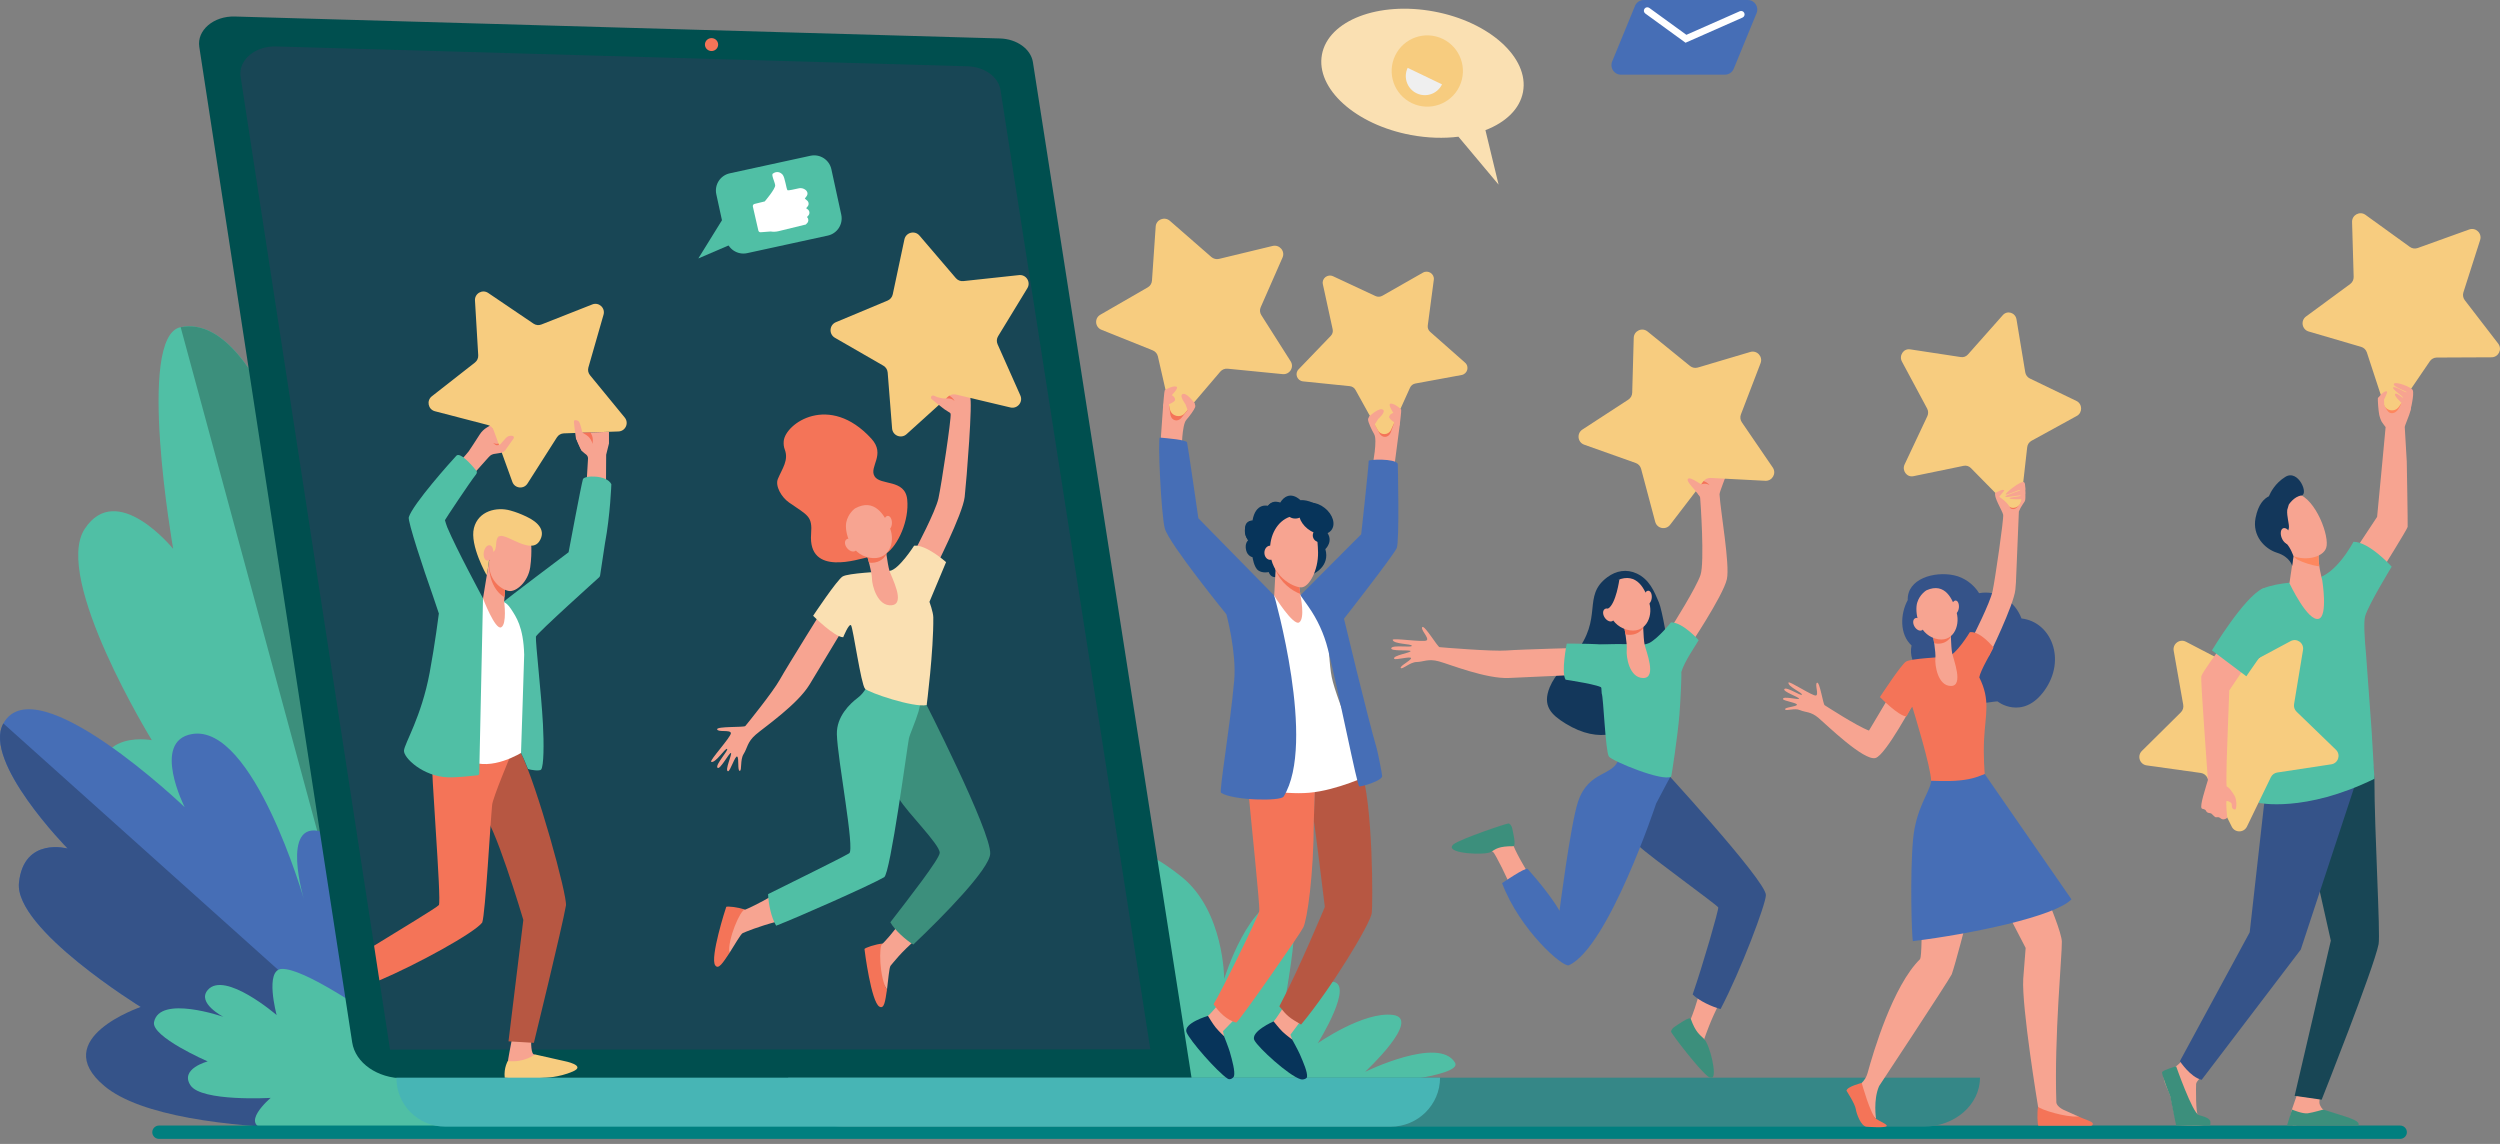 <svg width="330" height="151" viewBox="0 0 330 151" fill="none" xmlns="http://www.w3.org/2000/svg">
<rect x="0" y="0" width="330" height="151" fill="#808080" stroke="none"/>
<g clip-path="url(#clip0_795_1193)">
<path d="M52.473 148.688C52.473 148.688 18.366 119.262 14.196 107.517C10.026 95.769 20.044 97.705 20.044 97.705C20.044 97.705 6.916 76.335 11.176 69.821C15.439 63.308 22.858 72.446 22.858 72.446C22.858 72.446 17.925 44.354 23.845 43.186C34.871 41.011 41.871 71.352 41.871 71.352C41.871 71.352 41.861 58.94 48.542 61.037C58.618 64.2 51.508 90.467 51.508 90.467C51.508 90.467 55.227 80.647 60.554 85.494C70.113 94.193 52.473 148.688 52.473 148.688Z" fill="#50BFA5"/>
<path d="M60.555 85.495C55.229 80.649 51.509 90.469 51.509 90.469C51.509 90.469 58.62 64.2 48.544 61.039C41.862 58.941 41.872 71.354 41.872 71.354C41.872 71.354 34.872 41.013 23.846 43.187L52.451 148.699C54.811 142.498 69.483 93.619 60.555 85.495Z" fill="#3C8F7C"/>
<path d="M59.758 148.679C59.758 148.679 21.508 149.298 14.727 142.247C9.779 137.102 18.587 132.919 18.587 132.919C18.587 132.919 1.861 122.625 2.505 116.515C3.148 110.403 8.937 112.011 8.937 112.011C8.937 112.011 -2.345 100.53 0.442 95.492C4.726 87.748 24.376 106.545 24.376 106.545C24.376 106.545 19.952 97.825 25.341 96.894C33.468 95.492 40.136 118.767 40.136 118.767C40.136 118.767 36.961 108.272 42.389 109.761C52.124 112.432 59.758 148.679 59.758 148.679Z" fill="#466EB6"/>
<path d="M0.442 95.492C-2.345 100.531 8.937 112.011 8.937 112.011C8.937 112.011 3.147 110.403 2.505 116.515C1.861 122.627 18.587 132.919 18.587 132.919C18.587 132.919 6.275 137.082 13.782 143.356C23.361 151.362 59.758 148.679 59.758 148.679L0.442 95.492Z" fill="#355389"/>
<path d="M68.903 148.772C68.903 148.772 39.496 149.438 35.394 149.055C31.293 148.671 35.73 144.919 35.73 144.919C35.73 144.919 26.587 145.456 25.143 143.262C23.699 141.067 27.417 140.107 27.417 140.107C27.417 140.107 19.94 136.861 20.333 134.914C21.062 131.287 29.485 134.222 29.485 134.222C29.485 134.222 25.942 132.401 27.424 130.679C29.658 128.084 36.518 133.988 36.518 133.988C36.518 133.988 34.882 127.949 37.221 127.896C42.904 127.77 68.903 148.772 68.903 148.772Z" fill="#50BFA5"/>
<path d="M138.896 135.985L149.621 112.964C149.621 112.964 150.244 111.185 155.918 115.695C161.593 120.204 161.593 129.222 161.593 129.222C161.593 129.222 164.879 118.389 169.964 118.389C172.619 118.389 168.836 136.062 168.836 136.062C168.836 136.062 172.453 129.579 175.738 129.579C179.024 129.579 173.946 137.707 173.946 137.707C173.946 137.707 179.986 133.472 183.868 133.972C187.751 134.473 180.185 141.488 180.185 141.488C180.185 141.488 189.943 136.693 192.066 140.277C193.187 142.168 180.119 143.219 180.119 143.219L135.186 143.33L138.896 135.985Z" fill="#50BFA5"/>
<path d="M157.288 142.303L53.299 142.343C49.829 142.344 46.903 140.305 46.488 137.592L26.305 6.186C25.97 4.003 28.191 2.101 30.983 2.18L132 5.077C134.232 5.142 136.074 6.472 136.346 8.218L157.288 142.303Z" fill="#004F4F"/>
<path d="M36.442 6.132L127.721 8.751C129.953 8.815 131.795 10.145 132.067 11.891L151.844 138.513L51.486 138.552L31.762 10.137C31.427 7.954 33.65 6.051 36.442 6.132Z" fill="#184655"/>
<path d="M94.795 5.884C94.795 6.356 94.404 6.737 93.922 6.737C93.441 6.737 93.05 6.356 93.05 5.884C93.05 5.414 93.441 5.031 93.922 5.031C94.404 5.031 94.795 5.414 94.795 5.884Z" fill="#F47458"/>
<path d="M119.107 121.361C117.987 123.026 116.71 124.366 116.548 124.519C116.47 124.592 115.95 124.76 115.868 124.835C115.14 127.14 116.076 129.097 117.082 130.638C117.249 129.389 117.368 127.683 117.561 127.472C117.866 127.135 118.912 125.694 121.02 123.919C119.906 123.29 119.772 122.442 119.107 121.361Z" fill="#F7A491"/>
<path d="M116.482 124.557C115.658 124.607 114.102 125.12 114.112 125.285C114.124 125.482 115.005 132.277 116.079 132.874C116.724 133.234 116.843 132.176 117.081 130.635C116.076 129.095 115.975 124.77 116.482 124.557Z" fill="#F47458"/>
<path d="M102.032 118.183C100.309 119.213 98.601 119.993 98.388 120.062C98.286 120.095 97.745 120.026 97.639 120.058C95.999 121.833 96.012 124.003 96.266 125.826C96.949 124.767 97.784 123.274 98.046 123.165C98.466 122.991 99.984 122.331 102.647 121.622C101.908 120.581 102.174 119.445 102.032 118.183Z" fill="#F7A491"/>
<path d="M120.885 72.444C120.885 72.444 123.49 67.543 123.875 65.788C124.259 64.032 125.596 55.192 125.483 54.623C125.371 54.053 123.259 52.684 123.52 52.2C123.781 51.717 125.792 51.715 126.252 51.756C126.713 51.798 127.639 52.067 128.035 52.393C128.431 52.72 127.589 63.314 127.338 65.594C127.087 67.875 123.267 75.347 123.267 75.347L120.885 72.444Z" fill="#F7A491"/>
<path d="M109.178 79.528C109.178 79.528 103.87 88.03 102.942 89.7C102.015 91.37 98.559 95.626 98.386 95.832C98.213 96.038 94.558 95.852 94.662 96.276C94.766 96.698 96.444 96.281 96.477 96.777C96.508 97.274 93.588 100.434 93.881 100.561C94.429 100.799 95.743 98.695 95.977 98.855C96.211 99.015 94.404 100.924 94.7 101.332C94.994 101.739 96.243 99.365 96.477 99.393C96.711 99.421 95.597 101.782 96.109 101.805C96.386 101.819 97.048 99.682 97.312 99.87C97.576 100.058 97.322 101.769 97.644 101.753C97.966 101.736 97.665 100.291 98.159 99.528C98.652 98.766 98.619 97.962 99.753 96.977C100.888 95.992 105.284 92.989 106.878 90.335C108.472 87.682 112.008 81.829 112.008 81.829L109.178 79.528Z" fill="#F7A491"/>
<path d="M121.863 92.174L112.644 95.144C112.644 95.144 117.714 103.767 118.718 105.487C119.721 107.206 124.038 111.45 124.044 112.561C124.049 113.346 119.98 118.559 117.526 121.739C118.081 122.769 119.596 124.095 120.554 124.683C124.64 120.81 130.597 114.704 130.708 112.703C130.868 109.779 121.863 92.174 121.863 92.174Z" fill="#3C8F7C"/>
<path d="M98.314 120.072C97.546 119.767 95.921 119.569 95.86 119.721C95.786 119.902 93.692 126.427 94.408 127.425C94.838 128.026 95.398 127.12 96.267 125.826C96.013 124.005 97.763 120.048 98.314 120.072Z" fill="#F47458"/>
<path d="M119.972 97.495C120.089 96.928 120.849 95.259 121.241 93.931C121.566 92.83 121.625 91.669 121.415 90.54L114.633 90.225L114.374 90.728C114.094 91.273 113.699 91.751 113.211 92.121C112.194 92.888 110.412 94.573 110.467 96.918C110.543 100.19 112.871 112.185 112.095 112.634C110.698 113.444 104.868 116.28 101.388 118.025C101.436 119.294 101.79 121.099 102.452 122.191C105.208 121.137 114.907 116.843 116.711 115.79C117.528 115.315 119.772 98.461 119.972 97.495Z" fill="#50BFA5"/>
<path d="M103.588 59.331C104.125 60.752 103.274 61.811 102.683 63.21C102.286 64.149 103.162 65.641 104.152 66.329C106.66 68.07 107.248 68.114 107.066 70.479C106.629 76.172 113.437 73.745 114.531 73.565C115.627 73.383 116.452 73.433 116.975 73.072C118.553 71.981 120.031 68.704 119.754 65.943C119.477 63.182 116.19 64.131 115.437 62.864C114.685 61.596 116.957 60.019 115.021 57.902C109.46 51.823 103.657 55.9 103.451 58.225C103.413 58.654 103.469 59.02 103.588 59.331Z" fill="#F47458"/>
<path d="M122.688 79.442C122.688 79.442 124.581 74.948 124.883 74.2C124.883 74.2 122.241 71.847 120.663 72.03C120.663 72.03 118.619 75.241 117.414 75.357C116.21 75.472 111.97 75.652 111.228 76.094C110.485 76.537 107.332 81.284 107.332 81.284C107.332 81.284 110.165 84.122 111.304 84.116C111.304 84.116 112.078 82.198 112.343 82.548C112.607 82.898 113.655 90.345 114.183 90.911C114.673 91.436 120.607 93.439 122.322 93.069C122.322 93.069 123.244 85.901 123.195 81.489C123.19 80.817 122.688 79.442 122.688 79.442Z" fill="#FAE0B2"/>
<path d="M114.422 73.246C114.422 73.246 115.091 75.456 115.096 76.355C115.101 77.254 115.817 80.078 117.701 79.893C119.586 79.708 117.681 76.212 117.414 75.357C117.147 74.504 116.827 71.809 116.827 71.809L114.422 73.246Z" fill="#F7A491"/>
<path d="M117.005 73.159C116.899 72.425 116.827 71.809 116.827 71.809L114.422 73.246C114.422 73.246 114.559 73.698 114.709 74.276C115.838 74.383 116.597 73.892 117.005 73.159Z" fill="#F47458"/>
<path d="M112.856 67.116C112.856 67.116 111.939 67.756 111.704 68.963C111.47 70.169 112.186 73.146 114.775 73.616C117.364 74.085 118.206 71.581 117.495 69.766C116.783 67.951 115.414 65.7 112.856 67.116Z" fill="#F7A491"/>
<path d="M117.734 69.01C117.737 69.517 117.5 69.93 117.204 69.931C116.909 69.933 116.668 69.522 116.665 69.015C116.662 68.509 116.899 68.096 117.195 68.095C117.49 68.093 117.732 68.502 117.734 69.01Z" fill="#F7A491"/>
<path d="M112.83 71.535C113.17 71.944 113.223 72.461 112.947 72.692C112.671 72.923 112.171 72.778 111.83 72.37C111.49 71.963 111.437 71.444 111.713 71.213C111.99 70.984 112.488 71.127 112.83 71.535Z" fill="#F7A491"/>
<path d="M110.205 44.584L116.606 48.273C116.932 48.461 117.144 48.798 117.173 49.174L117.757 56.557C117.832 57.504 118.959 57.951 119.663 57.314L125.157 52.344C125.437 52.092 125.823 51.993 126.188 52.078L133.376 53.786C134.298 54.006 135.074 53.069 134.688 52.202L131.681 45.442C131.528 45.097 131.554 44.699 131.751 44.377L135.609 38.049C136.104 37.237 135.457 36.211 134.513 36.313L127.162 37.105C126.787 37.146 126.417 36.998 126.173 36.712L121.37 31.094C120.754 30.372 119.577 30.674 119.381 31.605L117.843 38.854C117.766 39.224 117.51 39.531 117.163 39.676L110.335 42.531C109.462 42.897 109.385 44.11 110.205 44.584Z" fill="#F7CC7F"/>
<path d="M125.315 52.227C125.26 52.262 125.206 52.3 125.158 52.344L124.869 52.605C125.1 52.592 125.597 52.529 125.988 52.928C125.988 52.928 125.907 52.592 125.315 52.227Z" fill="#F47257"/>
<path d="M125.057 53.252L124.894 52.606C124.386 52.618 124.01 52.498 123.726 52.422L123.275 52.225C123.132 52.163 122.965 52.23 122.907 52.375C122.861 52.489 122.896 52.621 122.991 52.697C122.991 52.697 124.208 53.699 124.637 54.004C124.848 54.154 125.514 54.562 125.514 54.562L125.902 53.836L125.057 53.252Z" fill="#F7A491"/>
<path d="M316.817 150.333H20.99C20.498 150.333 20.1 149.94 20.1 149.453C20.1 148.968 20.5 148.573 20.99 148.573H316.817C317.309 148.573 317.708 148.966 317.708 149.453C317.708 149.938 317.309 150.333 316.817 150.333Z" fill="#007F7F"/>
<path d="M290.845 141.81C290.845 141.81 289.91 142.735 289.888 143.074C289.867 143.414 289.806 147.049 290.187 147.389C290.568 147.729 291.69 147.97 291.329 148.351C291.057 148.64 288.959 148.579 287.572 148.501C287.166 148.478 286.657 145.197 286.497 144.716C286.265 144.016 285.423 142.491 285.636 142.003C285.74 141.765 286.507 141.224 287.204 140.767C287.936 140.287 288.638 139.219 288.638 139.219L290.845 141.81Z" fill="#F7A491"/>
<path d="M303.355 144.082C303.355 144.082 302.519 146.478 302.517 146.485C302.454 146.864 302.21 147.803 302.21 148.148C302.21 149.445 307.979 147.047 306.685 146.473C306.568 146.422 306.202 146.006 306.162 145.564C306.103 144.884 306.647 144.031 306.647 144.031L303.355 144.082Z" fill="#F7A491"/>
<path d="M312.988 98.767C312.988 98.767 313.422 102.733 313.422 102.797C313.422 109.747 314.234 123.321 313.975 124.628C313.345 127.815 306.459 145.161 306.459 145.161L302.891 144.651L307.67 124.165L305.911 116.33L303.422 100.843L312.988 98.767Z" fill="#184655"/>
<path d="M299.54 102.236L298.843 106.308L296.961 123.066L287.745 140.072C287.745 140.072 289.131 142.199 290.619 142.534L303.701 125.346L310.79 103.828L310.541 99.048L299.54 102.236Z" fill="#355389"/>
<path d="M314.332 55.575C314.444 55.795 314.901 56.38 314.901 56.38C314.901 56.38 313.86 67.53 313.778 68.227L310.608 73.024L314.159 75.629C314.159 75.629 317.776 69.836 317.809 69.553C317.842 69.271 317.693 60.922 317.693 60.922C317.693 60.922 317.428 56.59 317.428 56.374C317.428 56.158 318.065 54.762 318.19 54.199C318.307 53.679 318.34 52.074 318.34 52.074L318.075 51.692L316.842 51.423L315.971 51.522C315.971 51.522 313.959 52.336 313.88 52.593C313.844 52.71 313.948 54.257 314.066 54.796C314.111 54.999 314.24 55.392 314.332 55.575Z" fill="#F7A491"/>
<path d="M314.721 53.479C314.721 53.479 314.921 53.953 315.228 54.318C315.535 54.682 316.141 54.592 316.497 54.118C316.853 53.644 316.987 53.172 316.987 53.172L314.721 53.479Z" fill="#FE875E"/>
<path d="M304.743 43.757L311.675 45.788C312.028 45.892 312.307 46.163 312.423 46.512L314.678 53.395C314.967 54.278 316.14 54.443 316.663 53.676L320.738 47.686C320.946 47.38 321.289 47.197 321.657 47.196L328.881 47.163C329.809 47.158 330.328 46.09 329.762 45.354L325.348 39.621C325.124 39.329 325.056 38.945 325.168 38.593L327.376 31.689C327.66 30.803 326.809 29.978 325.936 30.291L319.134 32.739C318.787 32.864 318.401 32.81 318.104 32.593L312.244 28.361C311.494 27.818 310.446 28.376 310.474 29.305L310.683 36.55C310.693 36.92 310.523 37.27 310.226 37.489L304.396 41.776C303.65 42.324 303.853 43.496 304.743 43.757Z" fill="#F7CC7F"/>
<path d="M314.713 53.516C314.728 53.273 314.688 52.763 314.688 52.763C314.688 52.763 315.205 51.753 315.086 51.686C314.675 51.45 313.87 52.587 313.87 52.587C313.87 52.587 314.667 54.304 314.713 53.516Z" fill="#F7A491"/>
<path d="M318.162 54.177C318.162 54.177 318.72 52.085 318.48 51.494C318.327 51.116 316.258 50.299 315.992 50.664C315.749 50.997 317.736 51.689 317.677 51.768C317.578 51.9 316.175 50.946 315.918 51.129C315.629 51.334 317.271 52.332 317.195 52.491C317.147 52.592 316.23 51.636 316.134 52.059C316.036 52.483 318.162 54.177 318.162 54.177Z" fill="#F7A491"/>
<path d="M313.048 96.352L312.324 86.444C312.091 83.999 312 82.045 312.2 81.34C312.622 79.84 315.702 74.801 315.702 74.801C315.702 74.801 312.748 71.514 310.657 71.514C310.657 71.514 308.339 75.981 305.581 76.375C302.826 76.768 303.418 76.786 302.296 76.905C300.981 77.043 299.735 77.253 298.723 77.674C296.619 78.552 298.203 86.431 298.443 87.713C298.806 89.65 298.126 105.974 298.126 105.974C298.126 105.974 304.165 107.333 313.426 102.799L313.048 96.352Z" fill="#50BFA5"/>
<path d="M302.86 72.572L302.207 76.986C302.207 76.986 304.627 82.129 306.081 81.679C307.301 81.301 306.535 76.593 306.535 76.593C306.535 76.593 305.885 74.237 306.084 73.001C306.284 71.766 302.86 72.572 302.86 72.572Z" fill="#F7A491"/>
<path d="M303.33 73.906C303.956 74.222 305.19 74.651 306.15 74.755C306.058 74.137 306.007 73.484 306.084 73.001C306.177 72.431 305.497 72.296 304.738 72.316C303.746 72.406 302.86 72.571 302.86 72.571L302.735 73.42C302.923 73.632 303.122 73.802 303.33 73.906Z" fill="#FE875E"/>
<path d="M299.715 67.479C299.613 67.479 300.7 72.411 302.383 73.26C304.067 74.108 306.578 73.665 307.05 72.337C307.571 70.868 305.67 65.836 303.301 65.197C300.935 64.558 299.715 67.479 299.715 67.479Z" fill="#F7A491"/>
<path d="M283.357 101.031L290.512 102.031C290.877 102.083 291.192 102.31 291.357 102.64L294.592 109.122C295.006 109.954 296.19 109.947 296.596 109.111L299.756 102.591C299.917 102.259 300.232 102.028 300.595 101.972L307.737 100.888C308.652 100.749 309.012 99.616 308.345 98.97L303.144 93.941C302.879 93.685 302.756 93.314 302.817 92.949L303.997 85.797C304.149 84.88 303.187 84.187 302.369 84.624L295.994 88.035C295.669 88.208 295.28 88.212 294.955 88.041L288.542 84.707C287.719 84.279 286.765 84.984 286.927 85.9L288.187 93.037C288.252 93.4 288.133 93.772 287.872 94.031L282.729 99.122C282.067 99.774 282.44 100.903 283.357 101.031Z" fill="#F7CC7F"/>
<path d="M292.868 85.82C292.868 85.82 290.712 88.741 290.578 89.256C290.446 89.771 291.392 101.904 291.441 102.975C291.441 102.975 291.043 104.271 290.819 105.092C290.595 105.914 290.496 106.525 290.608 106.686C290.72 106.848 291.068 106.736 291.205 107.048C291.342 107.36 291.74 107.31 291.865 107.371C291.989 107.434 292.357 107.894 292.494 107.881C292.631 107.868 292.855 107.843 292.972 107.919C293.091 107.993 293.289 108.2 293.57 108.15C293.85 108.101 293.989 107.941 293.989 107.941C293.989 107.941 293.769 105.71 293.931 105.716C294.093 105.723 294.504 105.909 294.56 106.046C294.616 106.183 294.591 106.488 294.647 106.625C294.703 106.762 294.89 106.893 295.058 106.837C295.226 106.781 295.202 106.015 295.202 106.015C295.202 106.015 295.177 105.393 294.953 105.025C294.177 103.753 294.007 103.931 293.908 103.767C293.859 103.687 293.921 100.543 293.921 100.543C293.921 100.543 294.231 91.614 294.264 91.134L296.538 87.764L292.868 85.82Z" fill="#F8A492"/>
<path d="M291.973 85.853L296.519 89.272C296.519 89.272 299.002 85.527 300.336 84.193C302.006 82.523 299.659 77.218 298.651 77.695C296.176 78.868 291.973 85.853 291.973 85.853Z" fill="#50BFA5"/>
<path d="M301.664 62.948C300.319 63.776 299.702 65.004 299.494 65.507C298.862 65.827 298.098 66.519 297.731 68.382C297.281 70.672 298.883 72.439 300.583 72.969C302.283 73.501 302.57 74.7 302.57 74.7L302.738 73.408C302.738 73.408 302.36 72.284 301.792 71.722C301.223 71.159 302.061 70.339 302.136 69.669C302.192 69.154 301.837 68.154 301.915 67.309L302.121 66.609C302.121 66.609 302.794 65.537 303.789 65.403C304.783 65.271 303.39 61.885 301.664 62.948Z" fill="#13375B"/>
<path d="M302.38 70.529C302.599 71.098 302.51 71.664 302.179 71.791C301.847 71.92 301.401 71.562 301.18 70.991C300.961 70.421 301.05 69.855 301.382 69.728C301.712 69.601 302.159 69.959 302.38 70.529Z" fill="#F7A491"/>
<path d="M287.248 140.745C287.248 140.745 289.403 146.897 290.246 147.194C290.471 147.273 291.545 147.473 291.748 147.955C291.809 148.1 291.748 148.585 291.748 148.585H287.256C287.256 148.585 286.689 145.874 286.464 144.684C286.464 144.684 285.274 141.775 285.406 141.509C285.538 141.244 287.248 140.745 287.248 140.745Z" fill="#3C8F7C"/>
<path d="M301.883 148.575L302.543 146.46C302.543 146.46 303.931 147.055 304.624 146.956C305.317 146.857 306.672 146.46 306.672 146.46C309.441 147.384 311.71 147.833 311.297 148.575H301.883Z" fill="#3C8F7C"/>
<path d="M64.301 56.405C63.907 56.641 63.572 56.964 63.324 57.35C62.819 58.136 61.971 59.449 61.862 59.586C60.9 60.793 58.118 63.667 58.118 63.667L60.804 64.492L66.05 58.605C66.05 58.605 68.337 56.378 67.954 56.448C67.789 56.477 65.725 57.997 65.687 57.905C65.677 57.88 68.469 55.642 67.987 55.519C67.857 55.486 65.55 57.22 65.431 57.177C65.377 57.157 67.717 55.544 67.278 55.369C67.06 55.283 65.205 56.58 65.067 56.547C64.912 56.51 66.748 55.18 66.332 55.27C66.161 55.306 65.024 55.974 64.301 56.405Z" fill="#F7A491"/>
<path d="M57.408 54.283L64.398 56.101C64.755 56.194 65.043 56.456 65.169 56.804L67.632 63.613C67.948 64.484 69.128 64.614 69.626 63.832L73.517 57.723C73.715 57.413 74.053 57.218 74.423 57.205L81.637 56.953C82.566 56.92 83.055 55.837 82.466 55.12L77.88 49.526C77.646 49.24 77.566 48.857 77.669 48.502L79.667 41.537C79.923 40.644 79.046 39.844 78.185 40.184L71.459 42.836C71.118 42.971 70.73 42.928 70.425 42.722L64.439 38.669C63.672 38.149 62.642 38.739 62.697 39.666L63.126 46.9C63.147 47.268 62.987 47.623 62.697 47.851L56.997 52.314C56.27 52.889 56.511 54.05 57.408 54.283Z" fill="#F7CC7F"/>
<path d="M67.66 136.775C67.66 136.775 66.796 140.841 66.89 141.735C67.025 143.024 73.137 140.14 71.792 139.702C71.482 139.602 70.5 139.211 70.424 139.155C70.008 138.857 70.126 136.94 70.126 136.94L67.66 136.775Z" fill="#F7A491"/>
<path d="M74.705 119.534C74.921 118.292 70.913 103.695 68.68 99.208L63.055 98.37L63.637 107.414C65.05 107.822 69.08 121.427 69.08 121.427L67.121 137.455L70.472 137.655C70.474 137.653 74.207 122.389 74.705 119.534Z" fill="#B75742"/>
<path d="M65.846 99.738L59.215 99.429L57.067 100.32C56.768 100.452 58.311 118.937 57.93 119.468C57.717 119.764 52.583 122.861 49.38 124.831L50.08 129.41C55.075 127.287 62.609 123.151 63.654 121.774C64.068 120.628 64.743 108.376 64.964 106.226C65.063 105.267 67.387 99.754 67.387 99.754L65.846 99.738Z" fill="#F47458"/>
<path d="M70.192 79.581L66.689 79.415C66.689 79.415 63.923 79.019 63.583 78.962C63.241 78.906 59.345 89.121 58.065 92.995C56.786 96.87 57.111 98.441 57.111 98.441C57.111 98.441 59.246 100.134 63.108 100.785C66.137 101.297 69.479 98.96 69.479 98.96C69.479 98.96 70.317 91.312 70.141 88.832C69.964 86.35 70.192 79.581 70.192 79.581Z" fill="white"/>
<path d="M66.697 77.441L66.552 79.436C66.552 79.436 66.938 82.409 66.151 82.805C65.364 83.202 63.756 78.997 63.756 78.997L64.583 73.946L66.697 77.441Z" fill="#F7A491"/>
<path d="M66.598 78.825C65.538 78.276 64.364 76.547 64.585 73.971L66.697 77.441L66.598 78.825Z" fill="#F47458"/>
<path d="M68.928 70.509C69.636 70.733 70.114 71.429 70.136 72.216C70.154 72.87 70.139 73.825 69.987 74.878C69.707 76.817 68.124 78.167 67.172 78.01C66.22 77.853 64.25 76.556 64.606 73.797C64.758 72.614 64.958 71.063 66.121 70.586C67.027 70.215 68.114 70.251 68.928 70.509Z" fill="#F7A491"/>
<path d="M62.869 62.116C62.999 62.276 62.949 62.484 62.819 62.644C62.077 63.563 58.718 68.621 58.732 68.662C58.783 68.84 58.931 69.345 59.024 69.57C60.151 72.294 63.756 78.984 63.756 78.984L63.26 102.114C63.258 102.228 63.172 102.322 63.06 102.335C62.403 102.412 60.253 102.652 59.124 102.61C55.827 102.488 53.257 100.028 53.326 99.076C53.395 98.124 55.618 94.663 56.717 88.782C57.408 85.088 57.93 80.982 57.93 80.982C57.93 80.982 57.332 79.178 57.133 78.617C55.905 75.167 53.798 68.786 53.959 68.271C54.514 66.517 59.519 60.923 60.24 60.156C60.737 59.629 62.276 61.393 62.869 62.116Z" fill="#50BFA5"/>
<path d="M74.476 140.057L70.604 139.184C70.604 139.184 69.233 140.301 67.037 140.057C67.037 140.057 66.487 140.907 66.619 142.262C66.619 142.262 68.865 142.463 71.865 142.265C71.865 142.265 73.736 142.25 75.609 141.44C77.481 140.63 74.476 140.057 74.476 140.057Z" fill="#F7CC7F"/>
<path d="M64.235 75.928C64.235 75.928 61.982 71.987 62.558 69.705C63.136 67.423 65.578 66.883 67.358 67.385C68.162 67.611 68.69 67.819 69.477 68.187C71.17 68.976 72.061 70.126 71.195 71.448C70.032 73.222 66.896 70.406 65.954 70.771C65.177 71.071 65.794 72.593 65.046 72.859C64.345 73.108 64.624 73.076 64.548 73.954C64.476 74.832 64.235 75.928 64.235 75.928Z" fill="#F7CC7F"/>
<path d="M63.864 72.888C63.771 73.449 63.971 73.951 64.309 74.005C64.647 74.061 64.997 73.65 65.09 73.09C65.182 72.528 64.982 72.027 64.644 71.972C64.306 71.916 63.956 72.325 63.864 72.888Z" fill="#F7A491"/>
<path d="M67.665 57.54C67.337 57.461 66.992 57.57 66.769 57.822L66.129 58.55C66.01 58.685 65.842 58.766 65.662 58.775L64.332 58.836L63.044 61.71L64.453 60.327C64.718 60.067 65.067 59.911 65.438 59.887L66.141 59.775C66.316 59.761 66.621 59.557 66.713 59.408L67.806 57.865C67.88 57.737 67.809 57.575 67.665 57.54Z" fill="#F7A491"/>
<path d="M76.027 56.02V57.846C76.027 57.846 76.519 59.141 76.794 59.506C76.913 59.661 77.39 60.014 77.39 60.014C77.545 60.146 77.629 60.344 77.618 60.548L77.454 63.309L79.992 63.77L80.014 60.027L80.385 58.54V57.001L76.887 57.12L76.027 56.02Z" fill="#F7A491"/>
<path d="M77.959 58.293L76.794 59.507L76.027 57.847C76.027 57.847 75.679 55.592 75.779 55.514C75.912 55.41 76.281 55.446 76.433 55.677C76.636 55.989 76.87 57.096 76.87 57.096L77.961 57.798V58.293H77.959Z" fill="#F7A491"/>
<path d="M76.903 57.118L77.41 57.435C77.743 57.649 77.997 57.968 78.131 58.341L78.222 58.591L78.248 58.195C78.271 57.864 78.194 57.534 78.028 57.245L77.934 57.085L76.903 57.118Z" fill="#F57258"/>
<path d="M65.796 58.539C65.796 58.539 65.629 58.595 65.572 58.595C65.449 58.596 65.093 58.484 65.093 58.484C65.093 58.484 65.344 58.694 65.439 58.74C65.568 58.803 65.727 58.77 65.865 58.732L65.796 58.539Z" fill="#F57258"/>
<path d="M76.948 63.253C76.735 63.911 75.056 72.893 75.056 72.893C75.056 72.893 66.51 79.324 66.54 79.395C66.56 79.439 66.578 79.485 66.598 79.532C66.73 79.579 67.052 79.761 67.489 80.439C68.1 81.386 69.096 82.731 69.192 86.426C69.198 86.682 68.774 99.398 68.774 99.398L69.119 100.127L69.687 101.495C70.08 101.662 71.24 101.797 71.421 101.591C71.794 101.167 71.806 98.104 71.67 95.593C71.443 91.393 70.675 84.857 70.741 84.027C70.908 83.561 79.083 76.207 79.083 76.207C79.154 76.139 79.2 76.052 79.215 75.954C79.325 75.212 79.819 71.919 79.852 71.746C80.56 67.966 80.698 63.915 80.698 63.915C80.083 62.656 77.113 62.738 76.948 63.253Z" fill="#52BEA7"/>
<path d="M253.917 148.721H111.409C107.34 148.721 104.04 145.853 104.04 142.315V142.252H261.357C261.357 145.825 258.026 148.721 253.917 148.721Z" fill="#358787"/>
<path d="M183.57 148.721H58.783C55.219 148.721 52.331 145.853 52.331 142.315V142.252H190.086C190.086 145.825 187.169 148.721 183.57 148.721Z" fill="#47B5B5"/>
<path d="M171.659 66.027C171.659 66.027 170.167 64.454 168.968 66.367C168.968 66.367 168.044 65.849 167.395 66.773C167.395 66.773 165.725 66.271 165.319 68.768C165.319 68.768 164.46 68.606 164.347 69.628C164.234 70.649 164.752 71.329 164.752 71.329C164.752 71.329 164.27 71.69 164.488 72.629C164.674 73.428 165.334 73.55 165.334 73.55C165.334 73.55 165.512 74.895 166.097 75.301C166.681 75.707 167.474 75.512 167.474 75.512C167.474 75.512 167.686 76.241 168.365 76.177C169.047 76.113 169.89 75.464 170.651 75.756C171.413 76.048 173.39 75.74 173.39 75.74C173.39 75.74 175.611 74.751 174.946 72.481C174.946 72.481 176.113 71.426 175.091 70.162C175.091 70.162 175.837 68.185 174.362 67.017C172.892 65.849 171.659 66.027 171.659 66.027Z" fill="#07345A"/>
<path d="M154.308 50.712L153.526 53.638L153.161 58.818L155.986 59.418C155.986 59.418 156.001 56.101 156.588 55.431C157.05 54.905 157.658 54.068 157.758 53.742C158.096 52.626 154.308 50.712 154.308 50.712Z" fill="#F7A491"/>
<path d="M157.635 53.088L155.962 55.139C155.467 55.742 154.676 55.559 154.501 54.794L154.295 53.365C154.297 53.365 156.679 52.044 157.635 53.088Z" fill="#F47458"/>
<path d="M169.306 49.384L162.048 48.669C161.679 48.633 161.316 48.778 161.078 49.057L156.407 54.534C155.808 55.237 154.646 54.951 154.44 54.052L152.841 47.041C152.76 46.684 152.504 46.387 152.161 46.248L145.397 43.532C144.529 43.184 144.437 42.009 145.242 41.545L151.511 37.927C151.831 37.742 152.035 37.415 152.06 37.05L152.552 29.895C152.615 28.978 153.72 28.536 154.423 29.15L159.897 33.923C160.176 34.166 160.557 34.26 160.916 34.173L167.984 32.466C168.892 32.247 169.666 33.15 169.296 33.991L166.41 40.56C166.263 40.895 166.293 41.28 166.491 41.592L170.367 47.694C170.864 48.478 170.236 49.476 169.306 49.384Z" fill="#F7CC7F"/>
<path d="M156.831 54.29L156.471 53.341C156.471 53.341 155.717 52.346 156.024 52.07C156.536 51.613 157.668 53.202 157.668 53.202C157.668 53.202 157.587 54.405 156.831 54.29Z" fill="#F7A491"/>
<path d="M153.526 53.638C153.526 53.638 153.684 51.58 153.743 51.531C154.077 51.252 155.031 50.867 155.316 51.055C155.602 51.243 154.669 52.164 154.669 52.164C154.669 52.164 155.098 52.347 155.108 52.761C155.121 53.176 153.526 53.638 153.526 53.638Z" fill="#F7A491"/>
<path d="M184.568 53.154L184.755 56.177L184.083 61.326L181.195 61.354C181.195 61.354 181.839 58.1 181.397 57.327C181.048 56.72 180.618 55.779 180.586 55.438C180.476 54.28 184.568 53.154 184.568 53.154Z" fill="#F7A491"/>
<path d="M180.837 54.824L182.068 57.167C182.433 57.857 183.245 57.834 183.568 57.12L184.053 55.76C184.053 55.76 181.979 53.991 180.837 54.824Z" fill="#F47458"/>
<path d="M172.004 50.342L178.174 50.973C178.489 51.004 178.766 51.187 178.918 51.459L181.888 56.812C182.269 57.499 183.286 57.458 183.609 56.743L186.126 51.169C186.255 50.885 186.517 50.681 186.827 50.624L192.924 49.502C193.707 49.359 193.982 48.395 193.39 47.872L188.774 43.798C188.54 43.59 188.423 43.283 188.464 42.974L189.263 36.927C189.365 36.151 188.519 35.597 187.83 35.988L182.463 39.044C182.189 39.199 181.855 39.212 181.57 39.08L175.966 36.465C175.246 36.13 174.449 36.75 174.616 37.514L175.913 43.478C175.979 43.781 175.888 44.098 175.672 44.324L171.41 48.755C170.86 49.324 171.214 50.261 172.004 50.342Z" fill="#F7CC7F"/>
<path d="M161.389 131.907C161.389 131.907 159.763 133.922 159.359 134.17C158.955 134.417 159.539 137.344 160.643 137.536C161.265 137.645 161.61 136.96 161.61 136.96L161.432 136.117L163.753 133.724L161.389 131.907Z" fill="#F7A491"/>
<path d="M169.76 132.406C169.76 132.406 168.405 134.612 168.036 134.909C167.666 135.206 168.62 138.034 169.738 138.084C170.369 138.112 170.625 137.389 170.625 137.389L170.341 136.575L172.337 133.907L169.76 132.406Z" fill="#F7A491"/>
<path d="M168.116 134.821C168.116 134.821 168.893 135.813 169.319 136.209C169.867 136.719 170.568 137.217 170.568 137.217C170.568 137.217 171.364 138.66 171.58 139.163C172.063 140.283 172.606 141.532 172.529 142.159C172.504 142.361 172.052 142.574 171.674 142.458C170.105 141.976 166.092 138.305 165.585 137.32C165.001 136.181 168.116 134.821 168.116 134.821Z" fill="#07345A"/>
<path d="M179.572 101.226C179.426 100.819 179.286 100.441 179.151 100.086C177.481 100.451 175.596 100.852 173.656 101.264L173.42 108.373C173.421 107.823 174.879 119.713 174.879 119.713C174.879 119.713 171.45 127.973 168.872 132.836C169.93 134.156 170.21 134.345 171.742 135.244C175.743 130.447 180.857 121.992 181.075 120.531C181.2 119.695 181.312 106.122 179.572 101.226Z" fill="#B75742"/>
<path d="M164.672 103.282C165.182 108.822 166.316 119.412 166.222 120.265C165.936 121.326 161.098 131.128 160.191 132.554C160.912 133.64 161.974 134.661 163.174 134.986C163.41 135.051 171.583 123.354 172.039 122.415C172.552 121.353 173.407 115.554 173.421 108.374L173.657 101.266C170.425 101.954 167.453 102.63 164.672 103.282Z" fill="#F47458"/>
<path d="M175.284 78.03L171.481 78.553C171.481 78.553 168.431 78.627 168.053 78.627C167.675 78.627 165.286 92.503 164.595 97.726C163.903 102.949 164.438 103.873 164.438 103.873C164.438 103.873 169.261 104.957 172.829 104.642C176.54 104.313 180.715 102.31 180.715 102.31C180.715 102.31 176.415 92.503 175.786 89.37C175.159 86.236 175.284 78.03 175.284 78.03Z" fill="white"/>
<path d="M184.509 61.22C184.509 61.22 184.753 71.566 184.363 72.359C183.796 73.509 177.408 81.672 177.408 81.672C177.408 81.672 180.459 94.442 181.743 98.852C181.872 99.295 182.444 102.165 182.444 102.444C182.444 103.064 179.745 103.851 179.425 103.805C179.137 103.764 176.783 91.616 175.279 85.672C174.77 83.657 173.897 81.754 172.7 80.055L171.654 78.57L179.679 70.525C179.679 70.525 180.667 61.572 180.667 60.831C180.667 60.636 184.119 60.491 184.509 61.22Z" fill="#466EB6"/>
<path d="M168.192 78.608L158.186 68.412C158.186 68.412 156.792 58.77 156.693 58.407C156.595 58.05 154.11 57.857 153.108 57.76C152.787 57.728 153.277 68.03 153.755 69.756C154.321 71.796 161.886 81.091 161.886 81.091C161.886 81.091 163.242 86.126 162.915 89.817C162.372 95.951 160.91 104.386 161.173 104.652C162.798 105.677 169.041 105.786 169.437 105.15C173.798 98.122 168.192 78.608 168.192 78.608Z" fill="#466EB6"/>
<path d="M171.408 76.703L171.679 78.707C171.679 78.707 172.284 81.593 171.506 82.149C170.728 82.705 168.197 78.624 168.197 78.624L168.464 73.548L171.408 76.703Z" fill="#F7A491"/>
<path d="M168.377 75.193C169.021 76.924 170.55 77.989 171.638 78.401L171.408 76.703L168.463 73.548L168.377 75.193Z" fill="#F47458"/>
<path d="M164.321 70.1C164.321 70.873 164.76 71.499 165.303 71.499C165.846 71.499 166.284 70.872 166.284 70.1C166.284 69.327 165.844 68.7 165.303 68.7C164.761 68.698 164.321 69.326 164.321 70.1Z" fill="#07345A"/>
<path d="M167.266 67.09C167.266 67.534 167.801 67.893 168.461 67.893C169.121 67.893 169.656 67.534 169.656 67.09C169.656 66.646 169.121 66.284 168.461 66.284C167.803 66.286 167.266 66.646 167.266 67.09Z" fill="#07345A"/>
<path d="M170.262 68.215C171.841 67.672 173.524 68.72 173.765 70.349C173.869 71.056 173.964 71.946 173.983 72.918C174.025 75.258 172.814 77.535 171.752 77.535C170.689 77.535 167.753 76.02 167.648 72.698C167.58 70.649 168.603 68.786 170.262 68.215Z" fill="#F7A491"/>
<path d="M168.428 72.963C168.428 73.479 168.087 73.897 167.664 73.897C167.242 73.897 166.9 73.477 166.9 72.963C166.9 72.446 167.242 72.029 167.664 72.029C168.087 72.029 168.428 72.446 168.428 72.963Z" fill="#F7A491"/>
<path d="M174.864 67.052C175.961 67.921 176.345 69.242 175.723 70.002C175.1 70.763 173.705 70.674 172.608 69.804C171.51 68.934 171.126 67.614 171.748 66.854C172.372 66.095 173.766 66.182 174.864 67.052Z" fill="#07345A"/>
<path d="M171.994 67.765C171.994 68.142 171.539 68.449 170.976 68.449C170.413 68.449 169.958 68.142 169.958 67.765C169.958 67.387 170.413 67.08 170.976 67.08C171.539 67.08 171.994 67.387 171.994 67.765Z" fill="#07345A"/>
<path d="M175.025 70.672C175.025 71.157 174.636 71.552 174.156 71.552C173.676 71.552 173.286 71.157 173.286 70.672C173.286 70.187 173.676 69.793 174.156 69.793C174.636 69.793 175.025 70.185 175.025 70.672Z" fill="#07345A"/>
<path d="M181.385 56.161L181.926 55.303C181.926 55.303 182.862 54.476 182.616 54.146C182.207 53.596 180.781 54.93 180.781 54.93C180.781 54.93 180.621 56.124 181.385 56.161Z" fill="#F7A491"/>
<path d="M184.755 56.179C184.755 56.179 185.007 54.131 184.958 54.07C184.685 53.73 183.827 53.164 183.51 53.291C183.194 53.42 183.923 54.507 183.923 54.507C183.923 54.507 183.466 54.601 183.373 55.006C183.283 55.408 184.755 56.179 184.755 56.179Z" fill="#F7A491"/>
<path d="M159.451 134.095C159.451 134.095 160.097 135.178 160.466 135.623C160.945 136.199 161.577 136.783 161.577 136.783C161.577 136.783 162.181 138.315 162.333 138.843C162.669 140.016 163.049 141.432 162.89 142.044C162.839 142.24 162.407 142.615 162.05 142.384C160.674 141.488 156.998 137.29 156.62 136.249C156.186 135.046 159.451 134.095 159.451 134.095Z" fill="#07345A"/>
<path d="M218.983 79.538C218.348 78.01 217.703 76.479 216.056 75.707C214.723 75.081 213.33 75.316 212.145 76.207C208.789 78.73 211.713 81.51 207.893 86.297C206.706 87.784 205.269 88.985 204.558 90.728C203.563 93.167 204.748 94.338 206.649 95.507C215.743 101.096 220.51 89.621 220.338 86.995C220.21 85.04 219.391 80.522 218.983 79.538Z" fill="#13375B"/>
<path d="M224.457 130.43C224.008 132.458 223.302 134.232 223.208 134.44C223.162 134.541 222.744 134.897 222.695 135C222.827 137.496 224.361 139.029 225.814 140.135C225.535 138.867 224.865 137.404 224.967 137.128C225.13 136.689 225.776 134.681 227.091 132.171C225.856 131.988 225.441 131.221 224.457 130.43Z" fill="#F7A491"/>
<path d="M218.845 100.776L211.104 106.655C211.104 106.655 214.937 110.343 216.375 111.713C217.812 113.084 226.683 119.467 226.808 119.78C226.901 120.013 224.79 127.351 223.429 131.267C224.247 132.104 226.049 132.924 227.117 133.193C229.8 128.071 233.099 119.331 233.099 118.145C233.099 116.213 218.845 100.776 218.845 100.776Z" fill="#355389"/>
<path d="M197.129 112.505C197.382 112.752 199.063 116.025 199.702 117.777C200.637 117.188 201.203 116.485 202.25 116.089C201.424 114.894 199.816 112.021 199.684 111.338C199.37 109.716 199.002 109.477 199.002 109.477C199.002 109.477 193.563 111.317 193.202 111.833C192.839 112.35 196.113 111.515 197.129 112.505Z" fill="#F7A491"/>
<path d="M199.748 111.7C200.17 111.701 199.711 109.794 199.614 109.355C199.505 108.86 199.22 108.713 199.147 108.695C198.954 108.647 192.91 110.691 191.888 111.426C191.819 111.475 191.695 111.632 191.675 111.668C191.116 112.711 196.099 112.911 196.815 112.454C197.456 112.048 197.85 111.695 199.748 111.7Z" fill="#3C8F7C"/>
<path d="M220.498 102.512C220.498 102.512 213.741 99.782 213.741 99.781C213.768 99.792 213.7 100.056 213.695 100.076C213.061 102.543 209.679 101.591 208.284 105.876C207.299 108.904 205.855 120.229 205.855 120.229C205.855 120.229 204.832 118.282 201.652 114.701C201.406 114.424 198.274 116.574 198.274 116.574C200.604 122.749 206.324 127.767 207.098 127.412C212.33 125.011 218.614 106.071 218.607 106.073C219.201 104.914 220.498 102.512 220.498 102.512Z" fill="#466EB6"/>
<path d="M220.749 82.578C220.749 82.578 223.919 77.56 224.468 75.892C225.02 74.223 224.473 66.273 224.421 65.709C224.368 65.144 222.452 63.6 222.754 63.156C223.056 62.712 225.699 62.349 226.143 62.436C226.587 62.524 227.45 62.445 227.802 62.801C227.848 62.847 226.96 64.941 226.978 65.265C227.104 67.479 228.363 74.532 227.95 76.439C227.477 78.632 222.77 85.641 222.77 85.641L220.749 82.578Z" fill="#F7A491"/>
<path d="M209.239 85.5C209.239 85.5 200.761 85.712 198.9 85.863C197.038 86.015 190.284 85.454 190.022 85.424C189.76 85.395 188.03 82.464 187.743 82.779C187.456 83.094 188.705 84.231 188.319 84.527C187.933 84.822 183.778 84.16 183.834 84.467C183.938 85.041 186.36 84.969 186.359 85.246C186.355 85.523 183.822 85.091 183.651 85.551C183.479 86.012 186.088 85.74 186.192 85.944C186.296 86.149 183.771 86.527 184.03 86.954C184.17 87.187 186.266 86.566 186.256 86.883C186.246 87.2 184.717 87.921 184.903 88.175C185.091 88.428 186.104 87.4 186.991 87.386C187.878 87.373 188.514 86.911 189.929 87.299C191.347 87.688 196.175 89.635 199.198 89.492C202.221 89.348 208.899 89.05 208.899 89.05L209.239 85.5Z" fill="#F7A491"/>
<path d="M221.683 94.353C221.799 92.956 221.993 89.182 221.931 88.718C222.353 87.266 223.898 85.113 224.221 84.504C224.221 84.504 222.127 82.132 220.574 82.152C220.574 82.152 218.922 84.238 217.698 84.877C217.68 84.872 217.264 85.061 217.081 85.06C215.898 85.052 211.763 84.926 210.99 85.157L211.428 91.546C211.65 91.913 211.919 99.261 212.378 99.865C212.835 100.47 219.492 103.223 220.596 102.512C220.639 102.485 221.45 97.18 221.683 94.353Z" fill="#50BFA5"/>
<path d="M213.145 85.306C212.383 84.941 206.81 84.952 206.81 84.952C206.81 84.952 206.04 88.796 206.662 89.72C206.662 89.72 211.597 90.454 211.457 90.858L213.145 85.306Z" fill="#50BFA5"/>
<path d="M214.385 82.708C214.385 82.708 214.814 84.924 214.728 85.799C214.642 86.674 215.054 89.492 216.906 89.5C218.757 89.51 217.257 85.918 217.083 85.06C216.908 84.203 216.866 81.55 216.866 81.55L214.385 82.708Z" fill="#F7A491"/>
<path d="M216.904 82.881C216.875 82.155 216.866 81.551 216.866 81.551L214.385 82.708C214.385 82.708 214.472 83.162 214.559 83.74C215.645 83.956 216.432 83.555 216.904 82.881Z" fill="#F47458"/>
<path d="M213.477 76.59C213.477 76.59 212.522 77.121 212.172 78.271C211.822 79.421 212.22 82.388 214.69 83.104C217.16 83.82 218.231 81.471 217.721 79.634C217.213 77.796 216.106 75.469 213.477 76.59Z" fill="#F7A491"/>
<path d="M218.03 78.921C217.982 79.415 217.71 79.791 217.422 79.763C217.135 79.735 216.941 79.312 216.99 78.819C217.038 78.326 217.31 77.949 217.597 77.977C217.884 78.004 218.079 78.428 218.03 78.921Z" fill="#F7A491"/>
<path d="M223.186 134.5C223.044 134.102 221.426 135.297 221.046 135.538C220.619 135.808 220.576 136.128 220.584 136.201C220.604 136.394 224.44 141.466 225.589 142.189C225.698 142.257 225.931 142.267 226 142.244C226.66 142.016 225.739 137.942 224.912 137.113C224.379 136.579 223.828 136.287 223.186 134.5Z" fill="#3C8F7C"/>
<path d="M209.111 58.697L215.917 61.116C216.264 61.24 216.528 61.526 216.624 61.882L218.487 68.88C218.726 69.778 219.888 70.009 220.454 69.273L224.861 63.525C225.086 63.233 225.439 63.068 225.807 63.088L233.021 63.464C233.947 63.512 234.528 62.476 234.003 61.71L229.92 55.738C229.713 55.435 229.668 55.047 229.8 54.702L232.396 47.937C232.729 47.069 231.925 46.196 231.036 46.46L224.105 48.516C223.752 48.621 223.371 48.544 223.086 48.313L217.475 43.755C216.756 43.171 215.678 43.668 215.653 44.597L215.452 51.839C215.442 52.209 215.251 52.549 214.942 52.75L208.879 56.699C208.101 57.207 208.238 58.387 209.111 58.697Z" fill="#F7CC7F"/>
<path d="M222.8 63.225C222.546 63.598 223.922 64.78 224.304 65.431L225.168 64.255C224.743 64.172 223.091 62.799 222.8 63.225Z" fill="#F7A491"/>
<path d="M213.766 76.439C213.766 76.439 213.319 79.749 212.248 80.347C211.177 80.944 211.625 82.413 211.625 82.413C211.625 82.413 210.655 79.004 211.5 77.908C212.348 76.812 213.766 76.439 213.766 76.439Z" fill="#13375B"/>
<path d="M212.881 80.822C213.171 81.253 213.17 81.763 212.879 81.957C212.587 82.154 212.117 81.962 211.827 81.532C211.536 81.101 211.538 80.591 211.828 80.396C212.119 80.202 212.592 80.391 212.881 80.822Z" fill="#F7A491"/>
<path d="M224.879 63.502C224.873 63.51 224.866 63.517 224.86 63.525L224.546 63.933C224.777 63.87 225.214 63.746 225.642 64.038C225.643 64.04 225.502 63.736 224.879 63.502Z" fill="#F47257"/>
<path d="M258.551 104.35C258.638 104.386 257.391 105.995 256.175 107.132C255.194 108.361 254.275 109.819 253.958 111.406C253.477 113.82 253.878 125.747 253.458 126.596C249.861 130.112 247.257 138.939 246.525 141.632C246.383 142.156 246.094 142.628 245.693 142.998L245.853 146.041L247.64 147.688C247.64 147.688 247.242 145.207 248.038 143.369C248.038 143.369 257.094 129.653 257.632 128.605C258.66 125.62 262.399 110.322 262.399 110.322L263.267 106.805C263.27 106.804 258.559 104.353 258.551 104.35Z" fill="#F7A491"/>
<path d="M243.737 143.976C243.737 143.976 244.869 145.719 244.965 146.399C245.062 147.079 245.665 148.62 246.331 148.717C246.483 148.739 249.074 148.93 249.056 148.605C249.041 148.357 248.104 148.004 247.668 147.702C246.915 147.183 245.746 142.947 245.746 142.947C245.746 142.947 243.785 143.433 243.737 143.976Z" fill="#F47458"/>
<path d="M266.293 109.635C266.293 109.635 272.126 122.109 272.164 124.302C272.196 126.181 271.145 136.729 271.438 145.511C271.448 145.828 271.851 146.25 272.435 146.518C272.763 146.668 274.352 147.377 274.352 147.377L274.57 147.945L269.1 147.555L269.022 146.062C269.022 146.062 266.844 132.924 267.067 129.208C267.102 128.623 267.386 125.128 267.386 125.128L260.806 112.426L264.945 106.988L266.293 109.635Z" fill="#F7A491"/>
<path d="M266.839 81.639C265.955 79.284 263.646 77.858 261.242 78.299C260.504 77.108 259.273 76.223 257.935 75.938C255.295 75.372 251.724 76.415 251.821 79.21C250.797 81.088 250.757 83.772 252.325 85.201C251.78 87.726 254.145 90.168 257.219 90.079C258.29 91.845 260.329 92.98 262.359 92.738C262.846 92.68 263.588 92.558 263.712 92.589C263.557 92.561 266.971 95.177 269.864 91.154C272.813 87.048 270.739 82.078 266.839 81.639Z" fill="#355389"/>
<path d="M266.491 67.514C266.633 67.175 266.809 66.854 267.016 66.552L267.243 66.22C267.271 66.161 267.293 66.111 267.304 66.078C267.403 65.784 267.328 64.837 267.328 64.837L265.333 65.321L264.895 66.473C264.451 66.268 263.692 64.723 263.415 65.093C263.088 65.53 264.321 67.43 264.418 67.945C264.516 68.458 263.359 76.439 263.024 78.023C262.689 79.608 260.432 84.033 260.432 84.033L262.498 86.654C262.498 86.654 265.809 79.908 266.027 77.849C266.05 77.632 266.075 77.307 266.103 76.906L266.491 67.514Z" fill="#F7A491"/>
<path d="M252.734 92.505L250.282 90.426C250.282 90.426 248.297 93.736 246.706 96.436C245.128 95.865 241.051 93.206 240.85 93.084C240.648 92.962 240.201 89.957 239.856 90.117C239.511 90.277 240.122 91.703 239.703 91.809C239.284 91.916 236.145 89.817 236.079 90.097C235.959 90.622 237.954 91.457 237.853 91.692C237.752 91.926 235.848 90.621 235.544 90.947C235.241 91.272 237.459 92.008 237.47 92.221C237.482 92.434 235.297 91.817 235.355 92.276C235.386 92.525 237.31 92.776 237.19 93.04C237.067 93.304 235.569 93.348 235.632 93.63C235.695 93.914 236.883 93.419 237.609 93.738C238.335 94.056 239.015 93.899 240.028 94.752C241.039 95.606 246.015 100.475 247.564 100.058C248.914 99.693 252.734 92.505 252.734 92.505Z" fill="#F7A491"/>
<path d="M252.92 124.619C252.92 124.62 252.922 124.62 252.922 124.619H252.92Z" fill="#F47458"/>
<path d="M261.265 89.411C261.422 88.452 262.905 86.051 263.14 85.464C263.14 85.464 261.418 83.278 260.022 83.442C260.022 83.442 258.145 86.555 257.079 86.659C256.011 86.763 252.258 86.926 251.6 87.325C250.942 87.725 248.15 92.012 248.15 92.012C248.15 92.012 250.66 94.574 251.668 94.568C251.668 94.568 252.204 93.512 252.419 93.281C252.57 93.771 254.909 101.345 254.905 103.061L254.923 103.076C257.108 104.848 260.296 104.439 261.983 102.168C261.983 102.168 261.785 99.807 261.897 97.63C262.072 94.22 262.762 92.406 261.265 89.411Z" fill="#F47458"/>
<path d="M273.432 118.709L261.981 102.168C261.275 102.454 260.607 102.703 259.853 102.848C258.211 103.165 256.567 103.114 254.904 103.061C254.904 103.124 254.9 103.178 254.894 103.223C254.702 104.586 252.894 106.698 252.521 110.837C252.099 115.535 252.354 123.693 252.496 124.229C260.112 123.303 271.272 120.977 273.432 118.709Z" fill="#466EB6"/>
<path d="M266.755 66.271C266.755 66.271 266.036 66.753 265.425 66.598C264.814 66.443 264.534 66.215 264.534 66.215C264.534 66.215 264.872 66.832 265.371 67.1C266.229 67.562 266.755 66.271 266.755 66.271Z" fill="#F47458"/>
<path d="M252.557 62.859L259.214 61.486C259.552 61.417 259.904 61.526 260.151 61.776L265.019 66.725C265.643 67.36 266.692 66.973 266.795 66.07L267.59 59.032C267.631 58.674 267.838 58.359 268.143 58.192L274.148 54.897C274.918 54.474 274.889 53.313 274.097 52.93L267.93 49.955C267.617 49.803 267.394 49.499 267.334 49.145L266.178 42.158C266.029 41.262 264.961 40.93 264.371 41.597L259.765 46.795C259.531 47.059 259.186 47.187 258.844 47.135L252.125 46.113C251.264 45.983 250.633 46.94 251.059 47.734L254.379 53.922C254.549 54.237 254.557 54.618 254.406 54.943L251.411 61.298C251.024 62.111 251.703 63.035 252.557 62.859Z" fill="#F7CC7F"/>
<path d="M255.148 83.901C255.148 83.901 255.551 86.07 255.47 86.926C255.389 87.781 255.777 90.538 257.516 90.548C259.255 90.556 257.846 87.043 257.683 86.205C257.519 85.367 257.48 82.771 257.48 82.771L255.148 83.901Z" fill="#F7A491"/>
<path d="M257.516 84.073C257.489 83.363 257.48 82.771 257.48 82.771L255.148 83.901C255.148 83.901 255.23 84.345 255.313 84.91C256.334 85.124 257.074 84.73 257.516 84.073Z" fill="#F47458"/>
<path d="M254.297 77.916C254.297 77.916 253.399 78.436 253.069 79.56C252.74 80.685 253.115 83.588 255.435 84.287C257.757 84.989 258.762 82.69 258.283 80.891C257.806 79.096 256.765 76.82 254.297 77.916Z" fill="#F7A491"/>
<path d="M258.574 80.197C258.527 80.679 258.272 81.048 258.003 81.02C257.732 80.992 257.551 80.58 257.597 80.096C257.641 79.613 257.899 79.245 258.168 79.271C258.437 79.301 258.62 79.715 258.574 80.197Z" fill="#F7A491"/>
<path d="M253.737 82.058C254.01 82.481 254.01 82.977 253.736 83.17C253.462 83.362 253.018 83.175 252.746 82.754C252.473 82.332 252.473 81.835 252.747 81.642C253.021 81.449 253.465 81.636 253.737 82.058Z" fill="#F7A491"/>
<path d="M267.092 63.623C266.641 63.535 264.737 65.03 264.753 65.255C264.772 65.486 266.63 64.53 266.682 64.682C266.724 64.801 264.602 65.357 264.712 65.572C264.788 65.717 266.692 65.316 266.743 65.41C266.823 65.557 265.154 65.618 265.263 65.779C265.387 65.966 266.976 65.89 266.976 65.89C266.976 65.89 267.296 65.375 267.328 65.184C267.343 65.101 267.342 64.987 267.336 64.855C267.329 64.75 267.377 64.657 267.362 64.538C267.301 64.053 267.341 63.671 267.092 63.623Z" fill="#F7A491"/>
<path d="M264.554 64.766L263.844 65.642L263.377 65.293C263.377 65.293 263.338 65.22 263.392 65.098C263.446 64.978 264.537 64.443 264.554 64.766Z" fill="#F7A491"/>
<path d="M269.08 148.597H275.991C276.247 148.574 276.309 148.367 276.22 148.24C276.037 147.978 275.232 147.786 274.326 147.369C272.737 147.534 269.275 146.448 269.024 146.083C268.879 146.815 268.938 148.565 269.08 148.597Z" fill="#F47458"/>
<path d="M263.895 65.583C263.895 65.583 264.832 66.156 265.222 66.826C265.61 67.496 265.431 68.05 265.431 68.05L263.824 66.073L263.895 65.583Z" fill="#F7A491"/>
<path d="M109.267 31.098L98.626 33.415C97.37 33.689 96.131 32.892 95.858 31.636L94.553 25.645C94.279 24.389 95.076 23.15 96.332 22.877L106.974 20.561C108.23 20.287 109.469 21.084 109.741 22.338L111.046 28.331C111.32 29.587 110.523 30.826 109.267 31.098Z" fill="#50BFA5"/>
<path d="M95.66 28.49L92.177 34.117L97.52 31.818L95.66 28.49Z" fill="#50BFA5"/>
<path d="M99.592 26.919L100.947 26.587C100.947 26.587 102.373 24.92 102.323 24.455C102.274 23.991 101.777 23.097 102.015 22.916C102.254 22.736 102.795 22.513 103.287 23.033C103.644 23.409 103.787 25.046 103.97 25.115C104.086 25.16 104.87 24.99 105.441 24.858C105.817 24.77 106.208 24.899 106.459 25.193C106.629 25.391 106.637 25.679 106.478 25.887L106.233 26.209L106.543 26.473C106.774 26.669 106.804 27.016 106.609 27.247L106.411 27.485L106.617 27.635C106.883 27.828 106.922 28.209 106.701 28.452L106.521 28.65L106.566 28.701C106.754 28.915 106.747 29.239 106.549 29.445L106.368 29.635L102.757 30.518C102.419 30.6 102.068 30.613 101.724 30.556L100.404 30.656C100.262 30.668 100.134 30.572 100.102 30.433L99.378 27.264C99.345 27.11 99.439 26.957 99.592 26.919Z" fill="white"/>
<path d="M189.286 1.518C196.614 2.883 201.875 7.638 201.037 12.14C200.618 14.391 198.753 16.151 196.076 17.18L197.814 24.371L192.515 18.046C190.581 18.287 188.446 18.229 186.248 17.82C178.92 16.455 173.659 11.699 174.497 7.198C175.337 2.696 181.958 0.153 189.286 1.518Z" fill="#FAE0B2"/>
<path d="M192.641 11.411C191.515 13.752 188.707 14.739 186.365 13.614C184.024 12.488 183.037 9.678 184.162 7.336C185.288 4.995 188.096 4.008 190.438 5.134C192.779 6.259 193.766 9.069 192.641 11.411Z" fill="#F7CC7F"/>
<path d="M185.812 8.957C185.212 10.209 185.738 11.711 186.991 12.313C188.243 12.914 189.745 12.388 190.345 11.135L185.812 8.957Z" fill="#EFEFEF"/>
<path d="M227.691 9.856L213.962 9.855C213.069 9.855 212.464 8.949 212.802 8.124L215.82 0.777C216.013 0.307 216.472 -0 216.98 -0L230.709 0.002C231.602 0.002 232.208 0.907 231.87 1.733L228.851 9.079C228.658 9.549 228.201 9.856 227.691 9.856Z" fill="#466EB6"/>
<path d="M222.49 5.642L217.178 1.784C216.975 1.637 216.929 1.351 217.078 1.148C217.225 0.945 217.51 0.899 217.713 1.048L222.602 4.597L229.647 1.485C229.876 1.384 230.145 1.488 230.247 1.718C230.35 1.947 230.244 2.216 230.015 2.318L222.49 5.642Z" fill="white"/>
</g>
<defs>
<clipPath id="clip0_795_1193">
<rect width="330" height="150.333" fill="white"/>
</clipPath>
</defs>
</svg>
